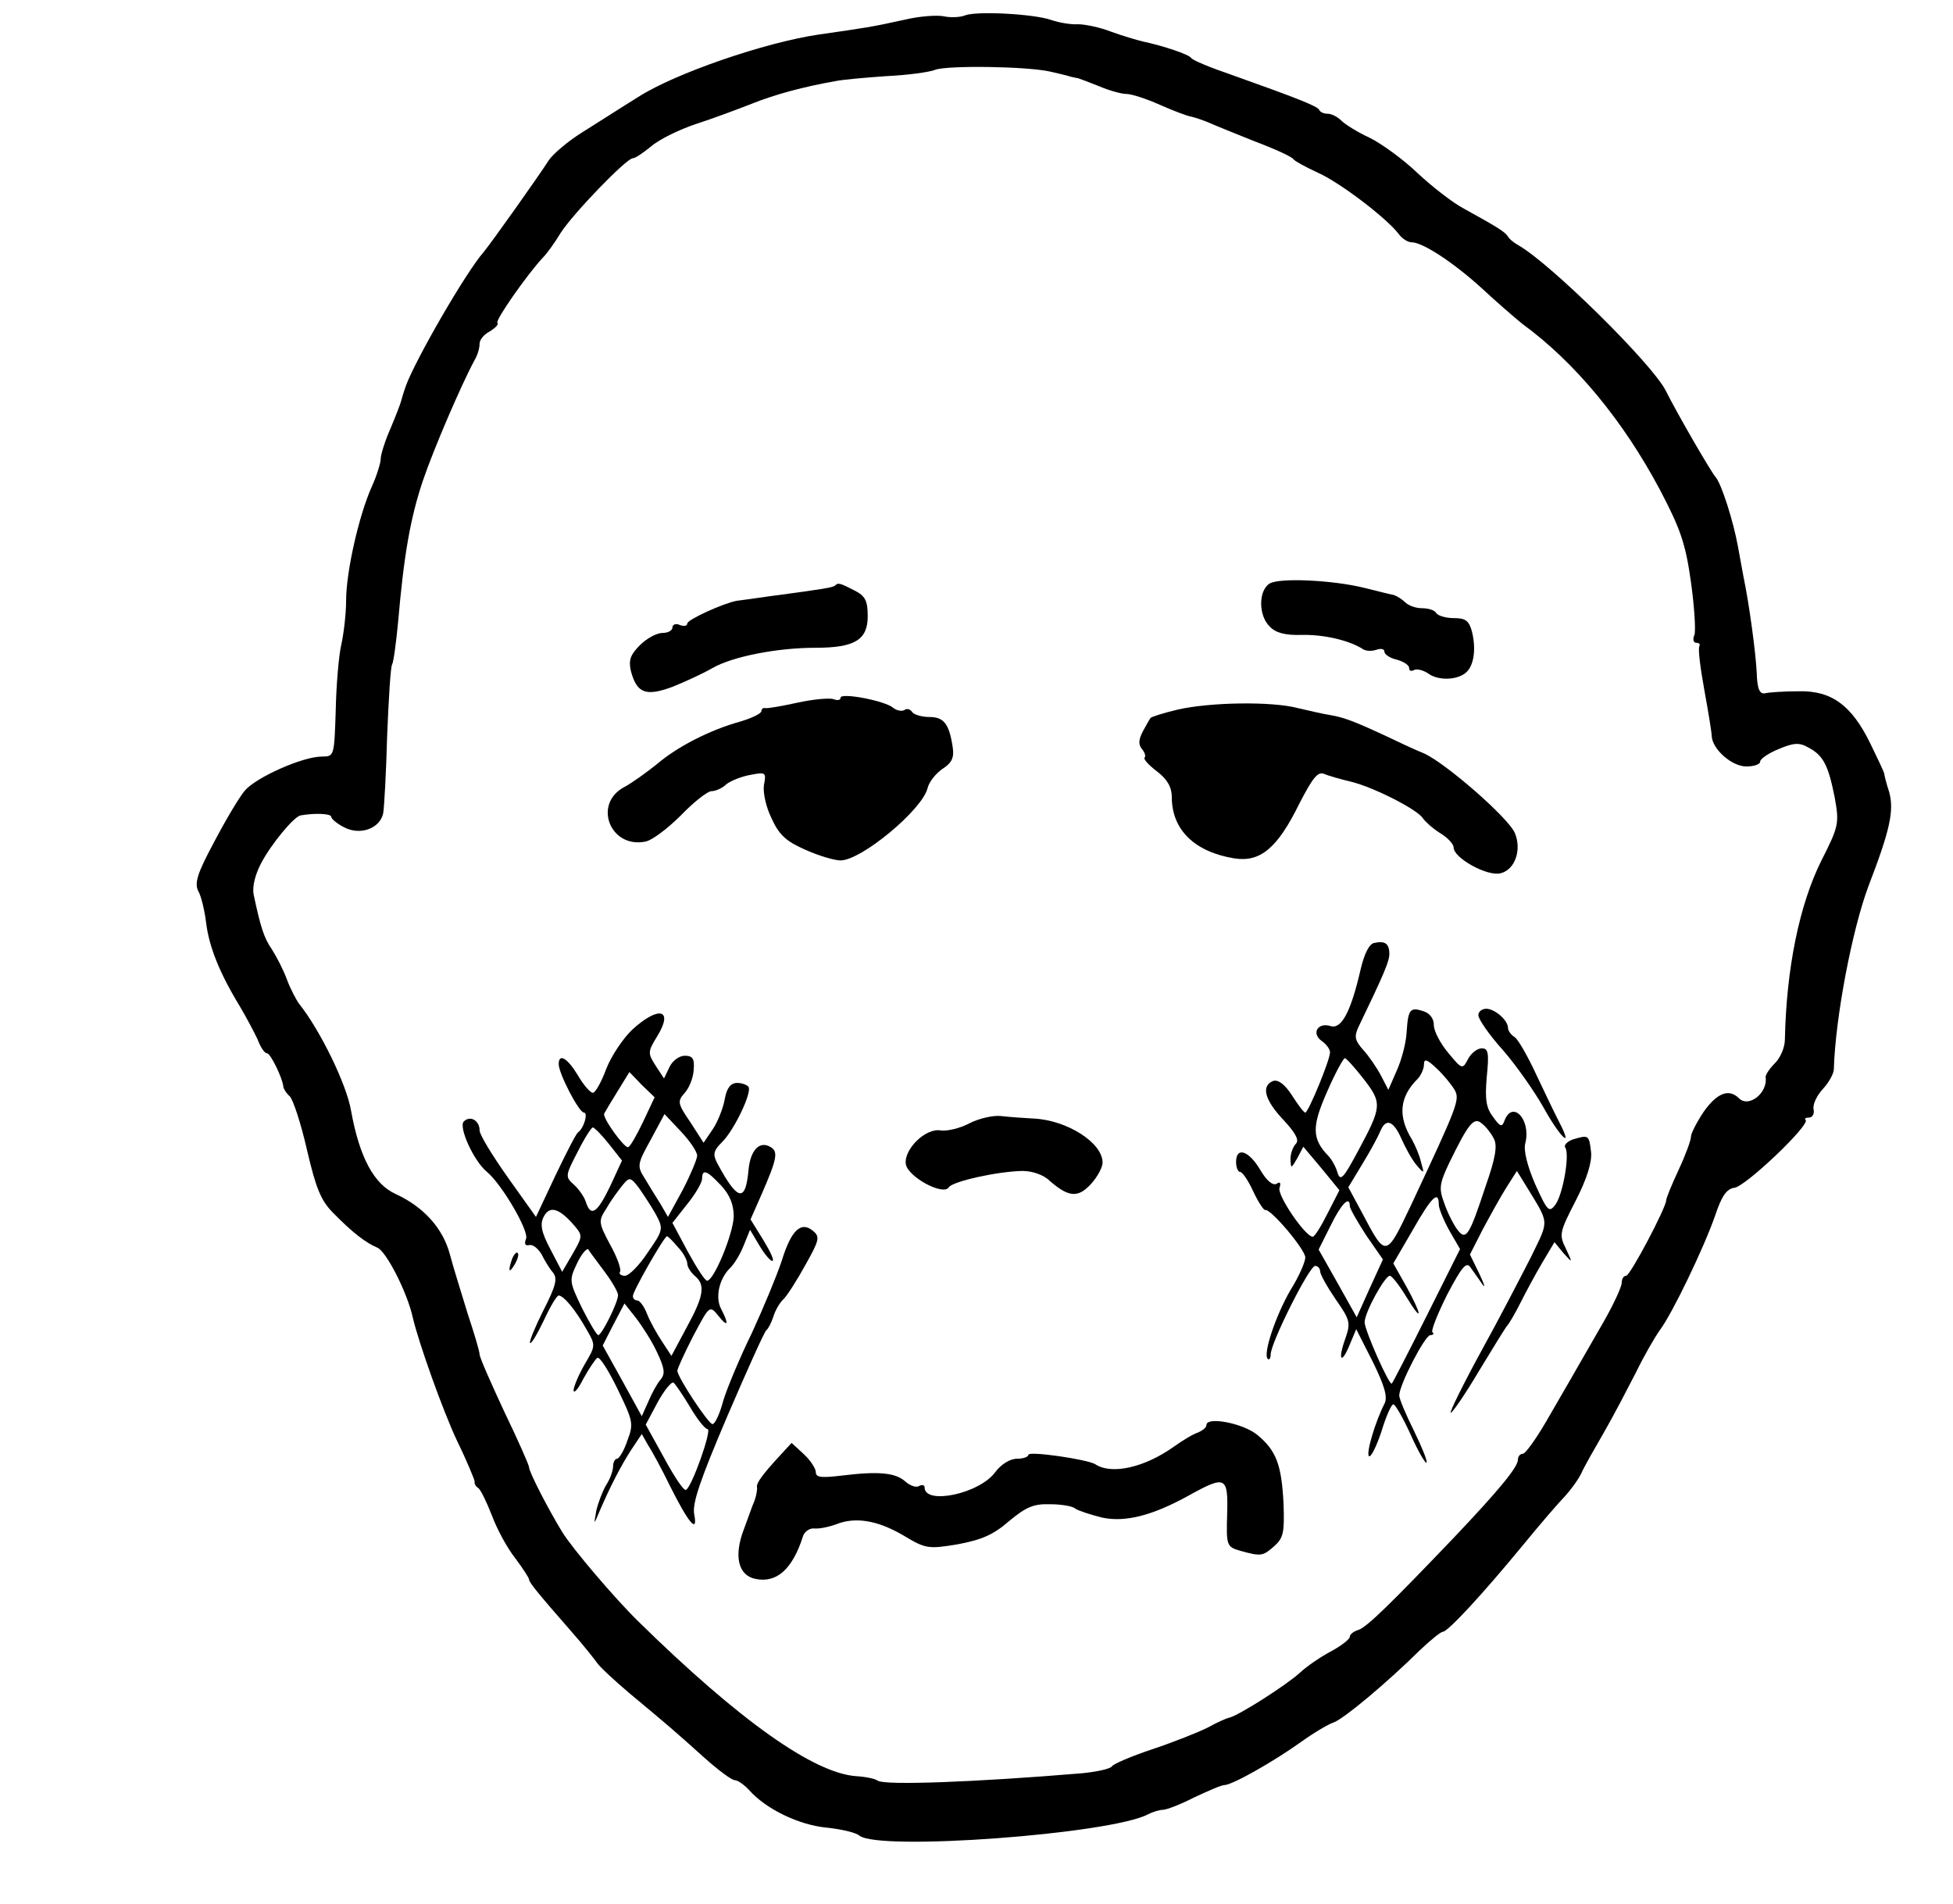 <?xml version="1.0" standalone="no"?>
<!DOCTYPE svg PUBLIC "-//W3C//DTD SVG 20010904//EN"
 "http://www.w3.org/TR/2001/REC-SVG-20010904/DTD/svg10.dtd">
<svg version="1.0" xmlns="http://www.w3.org/2000/svg"
 width="395pt" height="385pt" viewBox="0 0 395 385"
 preserveAspectRatio="xMidYMid meet">
<g transform="translate(0,385) scale(0.1,-0.1)"
fill="#000000" stroke="none">
<path d="M1952 3819 c-9 -4 -29 -5 -43 -2 -15 3 -51 0 -80 -7 -68 -15 -77 -16
-174 -30 -108 -16 -289 -78 -364 -126 -34 -21 -85 -54 -114 -72 -29 -18 -59
-44 -67 -56 -21 -33 -117 -168 -132 -186 -36 -41 -137 -216 -157 -270 -5 -14
-9 -28 -10 -32 -1 -4 -10 -28 -21 -54 -11 -25 -20 -53 -20 -62 0 -8 -8 -34
-18 -56 -26 -58 -52 -172 -52 -231 0 -27 -5 -68 -10 -90 -5 -22 -10 -82 -11
-132 -3 -92 -3 -93 -28 -93 -39 0 -133 -42 -156 -69 -11 -13 -39 -60 -62 -104
-34 -63 -40 -83 -32 -99 6 -10 13 -40 16 -65 6 -47 26 -99 68 -168 13 -22 29
-52 36 -67 6 -16 14 -28 19 -28 7 0 31 -49 33 -67 0 -4 6 -14 13 -20 7 -7 23
-56 35 -109 18 -77 28 -102 53 -127 39 -40 67 -61 89 -70 18 -7 61 -91 72
-142 12 -51 61 -189 90 -250 20 -41 35 -78 35 -81 -1 -4 2 -10 7 -13 5 -3 17
-28 28 -56 10 -27 31 -66 47 -86 15 -20 28 -40 28 -43 0 -6 18 -28 87 -107 23
-26 45 -54 50 -61 4 -7 35 -36 67 -63 77 -64 91 -76 151 -130 28 -25 55 -45
61 -45 6 0 19 -9 30 -21 34 -38 101 -70 156 -75 29 -3 59 -10 66 -16 38 -32
509 3 584 43 10 5 23 9 30 9 7 0 36 11 63 25 28 13 55 25 61 25 16 0 99 47
155 87 25 18 55 36 67 40 21 8 106 79 174 146 21 20 42 37 46 37 10 0 78 73
162 175 36 44 74 88 85 99 11 12 26 32 33 46 6 14 28 52 47 85 19 33 47 87 64
120 16 33 38 71 48 85 25 33 89 166 112 232 13 39 23 54 39 56 23 3 153 127
144 137 -3 3 0 5 7 5 7 0 11 8 9 17 -2 10 7 28 19 41 12 13 22 31 22 40 3 104
37 282 70 370 44 114 52 153 42 190 -6 18 -10 35 -10 37 0 3 -13 30 -28 61
-38 78 -79 108 -146 106 -29 0 -59 -2 -67 -4 -11 -2 -16 8 -17 42 -2 40 -15
138 -27 195 -2 11 -7 38 -11 60 -9 50 -33 126 -45 140 -11 13 -78 129 -101
175 -27 54 -234 258 -298 294 -9 5 -19 13 -22 19 -7 9 -19 17 -88 55 -23 12
-65 45 -94 72 -28 27 -72 59 -96 71 -24 11 -50 27 -58 35 -8 8 -20 14 -28 14
-7 0 -15 3 -17 8 -3 7 -43 23 -178 71 -41 14 -78 29 -81 34 -5 7 -55 24 -97
33 -13 3 -43 12 -65 20 -23 9 -53 15 -67 15 -13 -1 -38 3 -55 9 -36 12 -149
18 -173 9z m173 -114 c17 -4 35 -8 40 -10 6 -1 12 -3 15 -3 3 -1 22 -8 42 -16
21 -9 46 -16 56 -16 11 0 41 -10 68 -22 27 -12 56 -23 64 -24 8 -2 23 -7 35
-12 11 -5 53 -22 93 -38 40 -15 75 -31 78 -36 3 -4 25 -16 49 -27 45 -20 138
-91 163 -123 7 -10 19 -18 27 -18 23 0 86 -42 142 -93 29 -27 66 -59 82 -72
107 -78 204 -196 278 -335 42 -80 52 -109 63 -187 7 -50 10 -99 7 -107 -4 -9
-2 -16 4 -16 6 0 8 -3 6 -7 -3 -5 2 -44 10 -88 8 -44 15 -86 15 -94 2 -27 41
-61 70 -61 15 0 28 4 28 10 0 5 17 17 37 25 31 13 42 14 61 3 30 -16 40 -36
53 -102 9 -51 8 -57 -27 -126 -45 -90 -71 -219 -74 -362 0 -16 -9 -37 -20 -48
-11 -11 -19 -23 -19 -28 5 -32 -34 -63 -54 -43 -20 20 -44 11 -71 -27 -14 -21
-26 -44 -26 -51 0 -7 -11 -37 -25 -67 -14 -30 -25 -57 -25 -61 0 -15 -73 -153
-81 -153 -5 0 -9 -6 -9 -14 0 -8 -16 -43 -36 -78 -65 -113 -78 -136 -117 -203
-21 -36 -42 -65 -47 -65 -6 0 -10 -6 -10 -12 0 -15 -38 -61 -128 -156 -129
-135 -177 -182 -194 -188 -10 -3 -18 -9 -18 -14 0 -5 -17 -18 -37 -29 -21 -11
-49 -30 -63 -43 -27 -25 -127 -89 -145 -92 -5 -1 -25 -10 -43 -20 -18 -9 -68
-29 -110 -43 -42 -14 -80 -30 -83 -35 -3 -5 -30 -11 -60 -14 -215 -18 -400
-25 -414 -15 -5 4 -25 8 -43 9 -86 6 -236 112 -441 313 -47 46 -134 148 -154
181 -27 44 -67 121 -67 131 0 4 -22 54 -50 112 -27 58 -50 110 -50 116 0 6
-11 43 -24 82 -12 40 -29 93 -36 120 -14 53 -53 96 -109 122 -45 20 -74 75
-91 169 -9 53 -62 162 -105 216 -6 8 -18 31 -25 50 -7 19 -21 46 -30 60 -16
23 -23 45 -37 111 -3 16 3 40 15 63 21 40 67 95 80 97 28 5 62 4 62 -3 0 -4
12 -14 26 -21 32 -17 72 -3 79 28 2 11 6 81 8 156 3 75 7 141 10 145 3 5 8 43
12 84 12 139 25 212 50 287 22 65 78 195 105 245 6 10 10 24 10 33 0 8 9 19
21 25 11 7 18 14 15 17 -5 5 61 99 92 132 8 8 24 30 36 50 25 39 133 151 146
151 5 0 21 11 37 24 16 14 57 34 90 45 34 11 85 30 113 41 47 19 107 35 170
46 14 3 60 7 102 10 43 2 88 8 100 13 25 9 186 7 233 -4z"/>
<path d="M2568 2670 c-23 -14 -23 -65 0 -87 12 -13 32 -18 65 -17 45 1 96 -11
124 -29 6 -4 18 -4 27 -1 9 3 16 2 16 -4 0 -5 11 -13 25 -16 14 -4 25 -11 25
-17 0 -6 4 -7 10 -4 5 3 19 0 30 -8 22 -15 64 -12 79 7 13 16 16 47 8 79 -6
22 -13 27 -37 27 -16 0 -32 5 -35 10 -3 6 -16 10 -29 10 -12 0 -27 5 -34 12
-6 6 -17 13 -24 15 -7 1 -33 8 -58 14 -64 16 -172 21 -192 9z"/>
<path d="M1689 2666 c-4 -4 -21 -7 -134 -22 -27 -4 -57 -8 -65 -9 -27 -5 -100
-38 -100 -46 0 -5 -7 -6 -15 -3 -8 4 -15 1 -15 -5 0 -6 -9 -11 -20 -11 -12 0
-32 -11 -46 -25 -19 -19 -23 -30 -18 -52 12 -45 30 -52 84 -32 25 10 62 27 81
38 40 23 130 41 208 41 80 0 106 16 106 64 0 31 -5 41 -27 52 -29 15 -33 16
-39 10z"/>
<path d="M1700 2439 c0 -5 -6 -6 -14 -3 -8 3 -41 0 -73 -7 -32 -7 -61 -12 -65
-11 -5 1 -8 -2 -8 -6 0 -5 -19 -14 -42 -21 -62 -17 -128 -51 -169 -86 -20 -16
-50 -38 -67 -47 -63 -34 -28 -124 43 -110 13 2 45 26 72 53 26 27 54 49 62 49
8 0 22 6 30 14 9 7 31 16 49 19 31 6 32 5 27 -21 -2 -15 4 -44 16 -68 15 -33
30 -46 69 -63 27 -12 58 -21 70 -21 42 0 165 102 176 146 3 13 17 30 30 39 19
12 24 23 21 43 -7 48 -18 62 -47 62 -16 0 -32 5 -35 10 -4 6 -11 8 -16 4 -5
-3 -16 -1 -23 5 -17 14 -106 31 -106 20z"/>
<path d="M2382 2415 c-30 -7 -54 -15 -55 -17 -1 -1 -8 -13 -15 -26 -9 -17 -10
-27 -3 -36 6 -7 9 -15 6 -18 -3 -3 8 -15 25 -28 21 -16 30 -32 30 -52 0 -66
46 -111 127 -124 52 -8 87 21 131 111 27 52 37 65 50 60 9 -4 34 -11 55 -16
45 -11 134 -56 145 -74 4 -6 19 -20 35 -30 15 -9 27 -22 27 -29 0 -21 68 -59
95 -52 29 7 43 47 29 81 -12 30 -138 140 -183 161 -20 8 -56 25 -81 37 -65 30
-82 36 -110 41 -14 2 -43 9 -65 14 -53 14 -177 12 -243 -3z"/>
<path d="M2779 1943 c-10 -2 -20 -23 -27 -53 -20 -87 -39 -122 -61 -115 -26 8
-39 -15 -18 -30 10 -7 17 -17 17 -23 0 -16 -44 -122 -50 -122 -3 0 -15 16 -27
35 -15 23 -28 32 -38 29 -25 -10 -17 -39 21 -79 25 -27 32 -41 25 -48 -6 -6
-11 -20 -11 -31 1 -20 1 -20 14 2 l12 23 37 -44 36 -44 -24 -47 c-13 -26 -26
-47 -30 -47 -15 0 -73 85 -67 99 3 10 1 13 -6 8 -8 -4 -20 6 -33 28 -23 39
-49 48 -49 16 0 -11 4 -20 8 -20 5 0 17 -18 27 -40 10 -21 21 -38 24 -37 11 3
81 -80 81 -96 0 -9 -13 -39 -30 -66 -30 -52 -56 -129 -46 -139 3 -3 6 1 6 9 0
23 78 179 90 179 5 0 10 -5 10 -11 0 -6 14 -31 31 -56 30 -43 31 -48 20 -80
-16 -44 -8 -54 9 -12 l13 31 34 -67 c24 -49 30 -71 23 -84 -18 -35 -38 -101
-31 -106 4 -2 15 20 25 50 9 30 20 55 24 55 4 0 20 -28 35 -61 15 -34 30 -59
32 -57 3 2 -9 31 -25 64 -16 32 -30 65 -30 72 0 21 52 122 63 122 6 0 8 3 4 6
-3 3 11 38 30 76 30 57 39 67 47 55 6 -8 17 -24 24 -34 7 -10 4 0 -6 21 l-19
39 26 51 c15 28 36 66 48 85 l21 33 16 -26 c51 -84 50 -70 12 -149 -20 -39
-65 -126 -101 -191 -36 -66 -63 -121 -61 -123 2 -2 28 35 57 84 29 48 55 90
58 93 3 3 15 23 26 45 11 22 31 59 44 81 l25 42 18 -22 c19 -21 19 -21 5 9
-14 28 -13 33 20 97 23 45 33 78 31 98 -4 35 -5 35 -36 26 -12 -4 -20 -12 -16
-17 9 -15 -5 -94 -20 -115 -13 -17 -16 -14 -41 41 -16 37 -24 69 -20 83 12 48
-26 88 -42 46 -5 -14 -9 -13 -23 7 -14 18 -17 35 -13 81 5 49 3 58 -10 58 -9
0 -22 -10 -28 -22 -11 -21 -12 -21 -40 13 -16 19 -29 44 -29 56 0 13 -8 24
-21 28 -27 9 -31 4 -34 -42 -1 -21 -10 -56 -20 -78 l-17 -39 -15 29 c-9 17
-25 40 -36 52 -17 19 -18 27 -10 45 53 110 63 134 63 149 0 21 -9 27 -31 22z
m-21 -275 c38 -49 37 -56 -12 -147 -29 -54 -35 -61 -41 -42 -3 11 -12 27 -18
33 -34 35 -34 60 -3 130 16 37 33 68 36 68 3 0 20 -19 38 -42z m184 -22 c11
-20 7 -30 -89 -235 -50 -105 -50 -105 -98 -14 l-28 52 29 48 c16 26 32 56 36
66 11 26 26 21 42 -15 8 -18 21 -42 30 -53 17 -20 17 -19 10 5 -3 14 -12 34
-18 45 -29 47 -26 86 11 123 7 7 13 21 13 29 0 13 6 11 26 -8 14 -13 30 -33
36 -43z m79 -98 c8 -14 4 -39 -16 -96 -34 -103 -40 -112 -58 -88 -8 11 -20 35
-26 53 -11 29 -10 39 10 81 39 80 50 94 66 80 8 -6 19 -20 24 -30z m-111 -134
c0 -8 10 -32 21 -52 l22 -38 -67 -134 c-37 -74 -69 -136 -71 -138 -5 -5 -55
108 -55 124 0 20 41 94 51 94 4 0 19 -19 33 -42 34 -56 33 -39 0 21 l-26 46
39 67 c38 67 53 82 53 52z m-180 -3 c0 -5 15 -31 33 -59 l34 -49 -27 -59 -26
-58 -38 68 -39 69 24 48 c22 45 39 62 39 40z"/>
<path d="M2990 1797 c0 -8 22 -40 50 -71 27 -31 64 -84 82 -116 32 -58 61 -87
33 -32 -8 15 -29 59 -47 97 -18 39 -38 74 -45 78 -7 4 -13 13 -13 18 0 16 -27
39 -44 39 -9 0 -16 -6 -16 -13z"/>
<path d="M1279 1768 c-19 -18 -43 -54 -53 -80 -10 -27 -22 -48 -27 -48 -5 0
-19 16 -30 35 -21 35 -39 46 -39 23 0 -19 41 -98 51 -98 9 0 0 -32 -12 -40 -4
-3 -24 -42 -46 -88 l-39 -83 -57 80 c-31 44 -57 86 -57 95 0 20 -19 31 -32 18
-11 -11 20 -80 47 -102 30 -25 85 -119 79 -135 -4 -10 -2 -15 6 -13 8 2 18 -7
25 -18 6 -12 16 -29 23 -37 10 -12 7 -26 -19 -77 -17 -34 -29 -63 -27 -66 3
-2 15 19 28 46 13 28 26 50 30 50 10 0 34 -29 56 -68 19 -33 19 -33 -4 -72
-12 -21 -22 -45 -22 -52 1 -7 10 4 20 24 11 20 24 39 28 42 5 3 23 -26 41 -63
31 -64 33 -70 20 -104 -7 -21 -17 -37 -21 -37 -4 0 -8 -7 -8 -15 0 -9 -6 -26
-14 -38 -7 -12 -16 -35 -20 -52 -5 -29 -5 -29 5 -5 23 54 45 96 65 127 l22 33
13 -23 c8 -12 28 -49 44 -82 38 -76 57 -98 49 -57 -4 22 12 69 67 198 40 93
75 171 79 174 4 3 10 15 14 27 4 13 13 29 21 36 7 7 27 38 44 69 28 50 30 57
15 69 -24 20 -44 1 -63 -61 -10 -30 -37 -95 -60 -145 -24 -49 -50 -111 -58
-137 -7 -27 -17 -48 -22 -48 -8 0 -71 95 -71 108 0 4 14 35 32 70 33 62 33 63
51 41 19 -24 22 -18 6 13 -13 23 -5 60 16 82 9 8 22 29 29 47 l13 32 19 -32
c10 -17 22 -31 26 -31 5 0 -4 19 -18 42 l-26 42 22 50 c32 73 34 87 19 96 -22
14 -41 -5 -45 -45 -6 -68 -22 -64 -63 12 -10 19 -8 26 10 44 24 24 60 99 53
111 -3 4 -13 8 -23 8 -13 0 -21 -10 -25 -32 -3 -18 -14 -46 -24 -61 l-19 -28
-27 42 c-26 38 -26 42 -11 59 9 10 17 30 18 46 2 23 -2 29 -18 29 -11 0 -25
-10 -31 -23 l-11 -23 -17 26 c-16 25 -16 28 3 59 34 55 4 63 -50 14z m21 -188
c-13 -27 -26 -50 -30 -50 -9 0 -52 60 -48 68 2 4 14 24 27 45 l24 39 25 -26
26 -25 -24 -51z m110 -67 c0 -7 -13 -38 -29 -69 l-30 -55 -15 26 c-9 14 -23
37 -32 52 -16 25 -15 29 12 78 l28 52 33 -35 c18 -19 33 -41 33 -49z m-178 23
l26 -33 -24 -52 c-26 -54 -39 -63 -49 -32 -3 10 -14 26 -24 35 -18 16 -18 18
7 66 14 28 28 50 31 50 3 0 18 -15 33 -34z m226 -83 c18 -19 26 -39 26 -63 -1
-35 -40 -130 -54 -130 -4 0 -21 26 -39 59 l-31 58 30 38 c17 21 30 44 30 51 0
21 10 17 38 -13z m-132 -58 c16 -30 16 -32 -16 -78 -17 -26 -38 -47 -46 -47
-8 0 -13 4 -10 8 3 5 -6 30 -20 55 -24 45 -24 48 -7 74 9 16 24 36 32 46 14
17 16 17 33 -5 9 -13 25 -37 34 -53z m-164 -24 c17 -20 16 -22 -4 -57 l-21
-36 -24 46 c-19 36 -21 51 -13 66 12 23 32 16 62 -19z m209 -43 c11 -11 19
-27 19 -33 0 -7 7 -18 15 -25 22 -18 19 -40 -16 -104 l-31 -58 -19 29 c-10 15
-24 40 -30 55 -6 16 -15 28 -20 28 -5 0 -9 4 -9 9 0 10 63 120 69 121 2 0 12
-10 22 -22z m-148 -50 c15 -20 27 -41 27 -47 0 -15 -33 -81 -40 -81 -3 0 -18
25 -33 55 -26 54 -26 56 -10 90 9 19 20 32 23 28 3 -5 18 -25 33 -45z m106
-163 c15 -32 17 -43 7 -55 -7 -8 -18 -28 -25 -45 l-13 -29 -39 71 -40 72 22
43 22 42 23 -29 c13 -17 33 -48 43 -70z m67 -111 c14 -24 30 -44 35 -44 10 0
-33 -121 -44 -123 -5 -1 -24 28 -44 65 l-37 67 24 45 c13 24 28 42 32 40 4 -3
19 -25 34 -50z"/>
<path d="M1960 1578 c-19 -10 -45 -16 -58 -14 -30 5 -74 -38 -70 -68 4 -26 76
-65 87 -47 8 12 98 32 149 33 20 0 43 -8 55 -20 38 -33 57 -35 83 -7 13 14 24
34 24 44 0 40 -72 86 -140 89 -19 1 -48 3 -65 5 -16 2 -46 -5 -65 -15z"/>
<path d="M1036 1305 c-9 -26 -7 -32 5 -12 6 10 9 21 6 23 -2 3 -7 -2 -11 -11z"/>
<path d="M2440 968 c0 -5 -8 -11 -17 -15 -10 -3 -31 -16 -48 -28 -60 -43 -127
-58 -160 -36 -17 10 -135 27 -135 19 0 -4 -10 -8 -23 -8 -14 0 -32 -11 -44
-27 -32 -44 -143 -67 -143 -31 0 5 -5 6 -11 3 -5 -4 -18 0 -28 9 -20 18 -55
21 -128 12 -42 -5 -53 -4 -53 7 0 7 -11 24 -24 36 l-25 23 -23 -25 c-37 -40
-48 -56 -47 -64 1 -4 -1 -17 -5 -28 -5 -11 -14 -38 -22 -59 -20 -53 -11 -92
24 -99 43 -9 75 20 96 86 3 10 14 17 23 16 10 -1 29 3 43 8 39 16 84 9 137
-22 45 -27 50 -28 110 -18 48 9 72 19 104 47 35 29 50 35 83 34 23 0 46 -4 51
-9 6 -4 30 -12 54 -18 47 -10 102 4 176 45 74 41 79 38 77 -37 -2 -65 -1 -67
26 -75 43 -12 46 -11 69 9 19 17 21 28 19 86 -4 80 -15 108 -54 140 -29 23
-102 37 -102 19z"/>
</g>
</svg>
